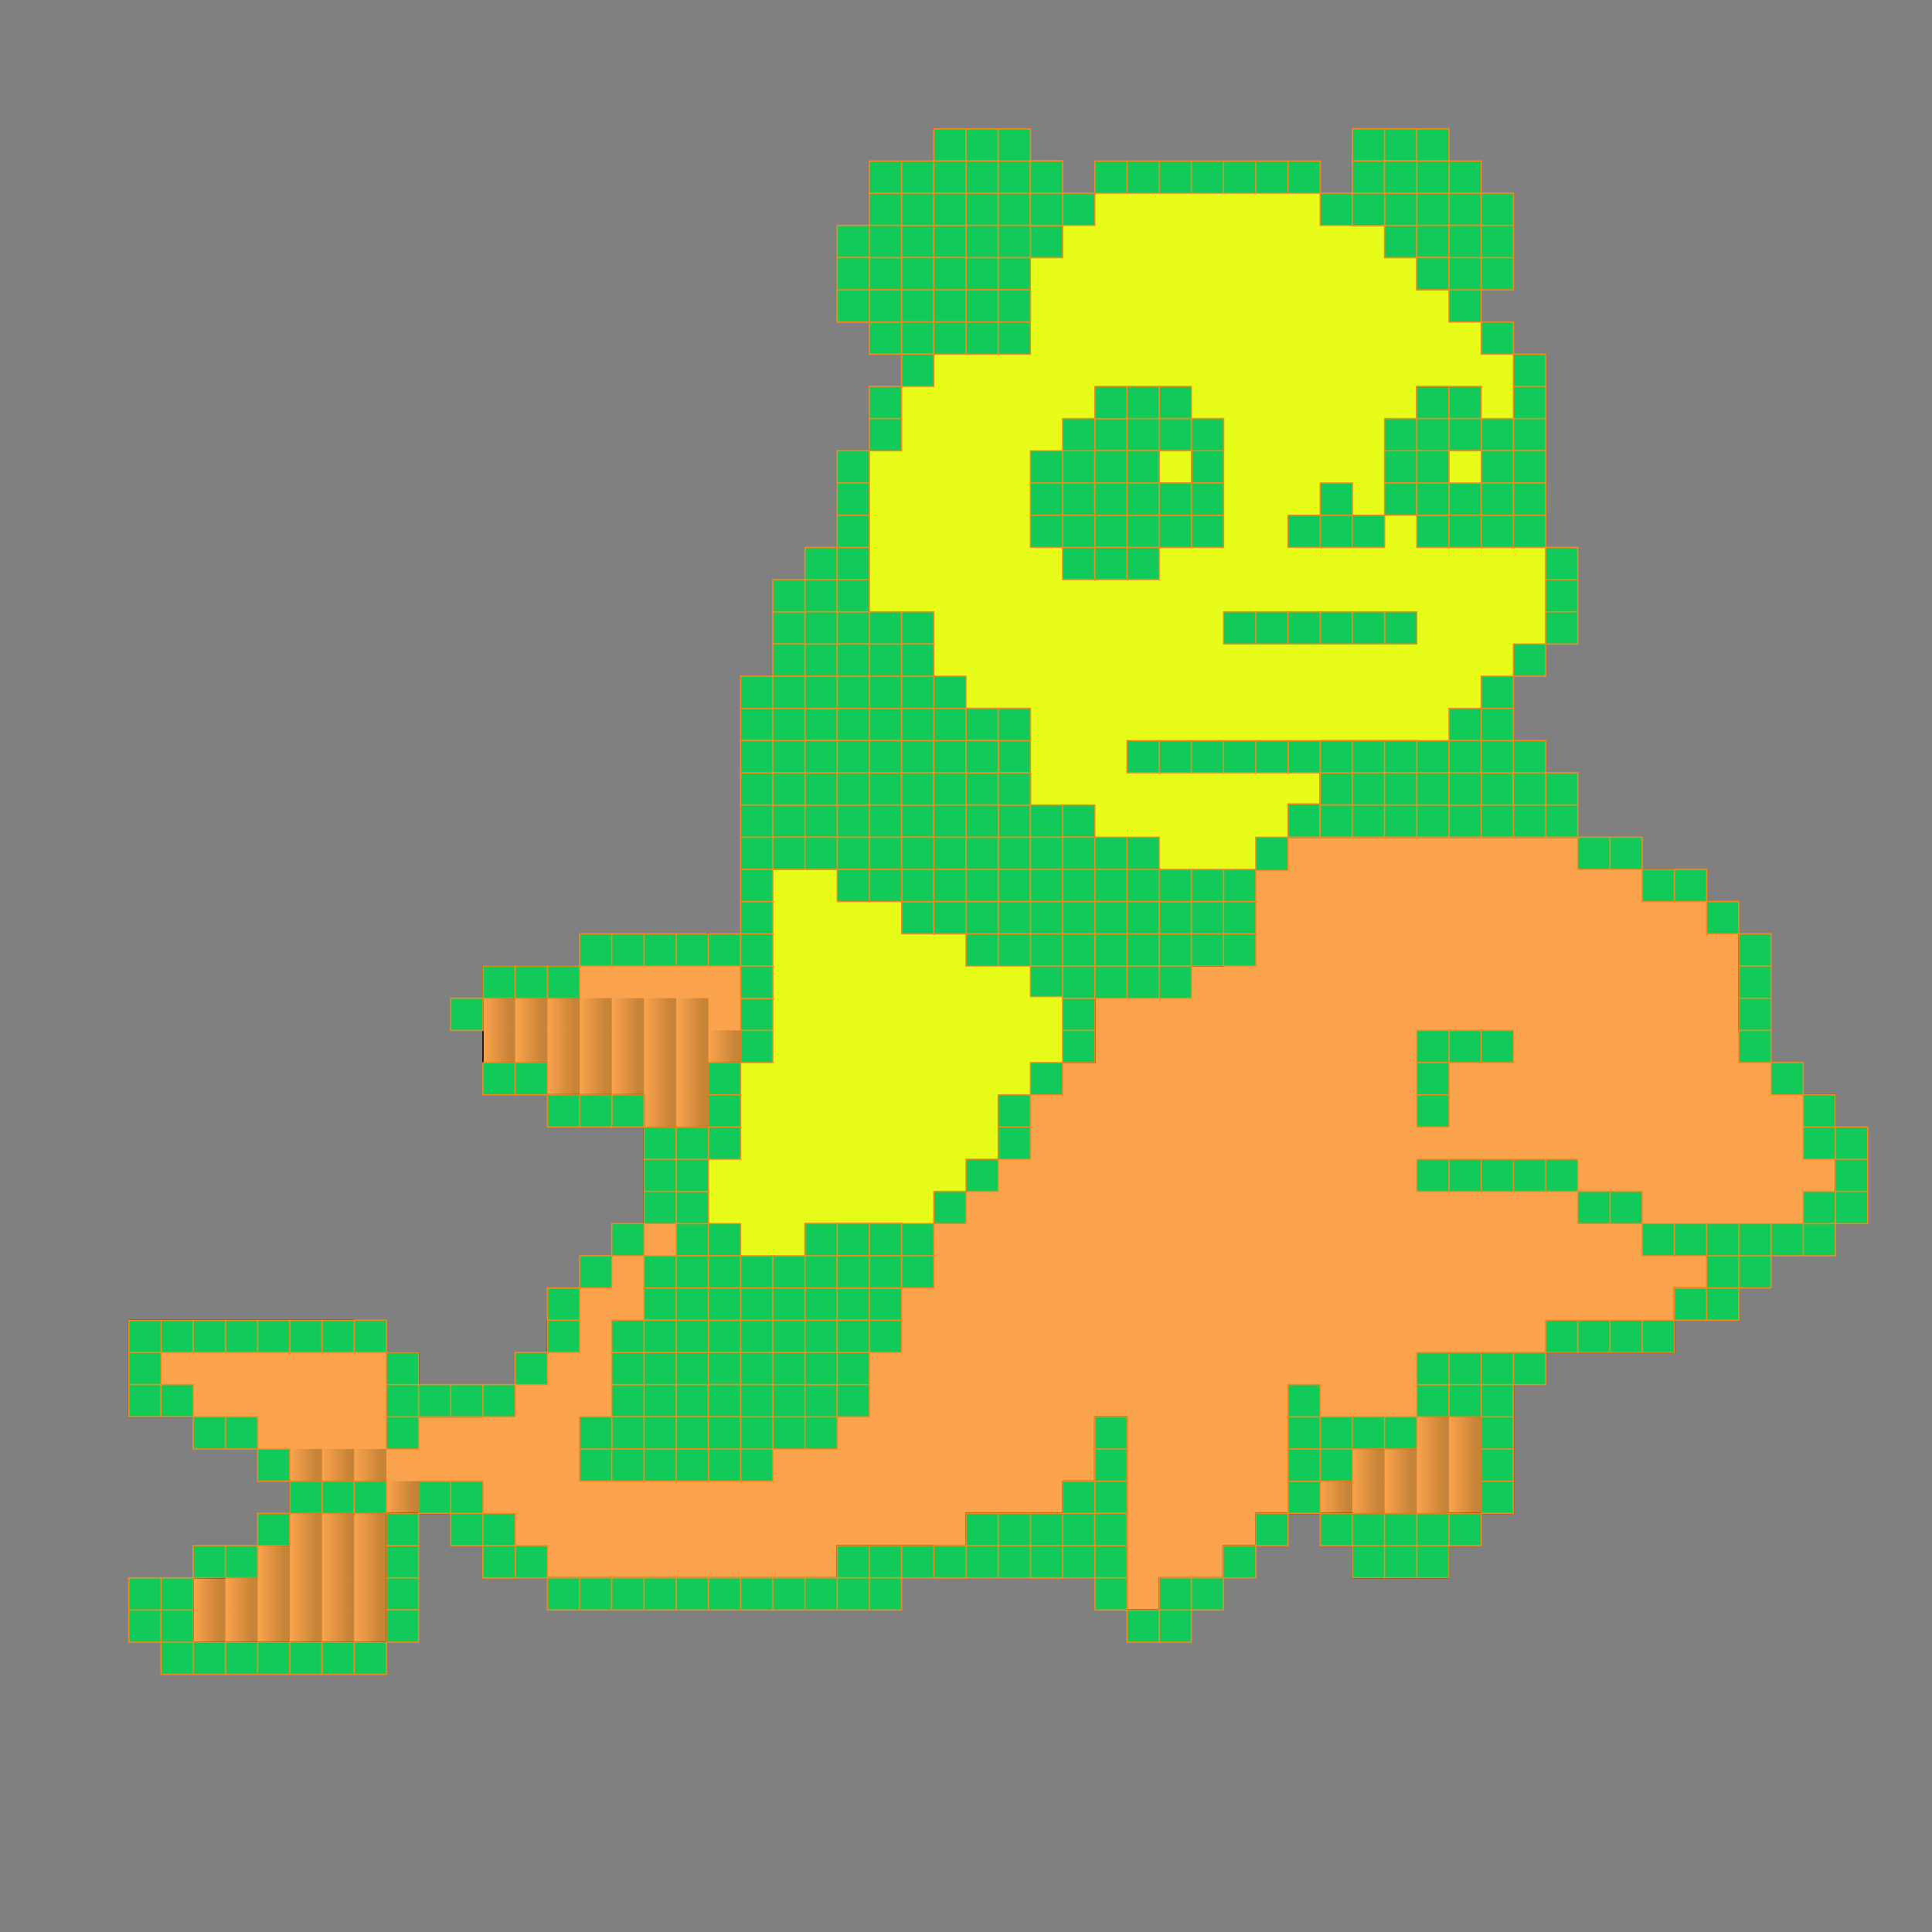 <svg xmlns="http://www.w3.org/2000/svg" xml:space="preserve" fill-rule="nonzero" stroke-linecap="round" stroke-linejoin="round" stroke-miterlimit="10" clip-rule="evenodd" version="1.1" viewBox="0 0 300 300"><rect x="0" y="0" width="300" height="300" fill="#808080" stroke="none"/><defs><linearGradient id="a" x1="110" x2="115" y1="162.5" y2="162.5" gradientUnits="userSpaceOnUse"><stop offset="0" stop-color="#5e430d" stop-opacity="0"/><stop offset=".837" stop-color="#5e430d" stop-opacity=".331"/></linearGradient><linearGradient id="b" x1="105" x2="110" y1="167.5" y2="167.5" gradientUnits="userSpaceOnUse"><stop offset="0" stop-color="#5e430d" stop-opacity="0"/><stop offset=".837" stop-color="#5e430d" stop-opacity=".331"/></linearGradient><linearGradient id="c" x1="105" x2="110" y1="162.5" y2="162.5" gradientUnits="userSpaceOnUse"><stop offset="0" stop-color="#5e430d" stop-opacity="0"/><stop offset=".837" stop-color="#5e430d" stop-opacity=".331"/></linearGradient><linearGradient id="d" x1="95" x2="100" y1="167.5" y2="167.5" gradientUnits="userSpaceOnUse"><stop offset="0" stop-color="#5e430d" stop-opacity="0"/><stop offset=".837" stop-color="#5e430d" stop-opacity=".331"/></linearGradient><linearGradient id="e" x1="95" x2="100" y1="162.5" y2="162.5" gradientUnits="userSpaceOnUse"><stop offset="0" stop-color="#5e430d" stop-opacity="0"/><stop offset=".837" stop-color="#5e430d" stop-opacity=".331"/></linearGradient><linearGradient id="f" x1="100" x2="105" y1="167.5" y2="167.5" gradientUnits="userSpaceOnUse"><stop offset="0" stop-color="#5e430d" stop-opacity="0"/><stop offset=".837" stop-color="#5e430d" stop-opacity=".331"/></linearGradient><linearGradient id="g" x1="100" x2="105" y1="162.5" y2="162.5" gradientUnits="userSpaceOnUse"><stop offset="0" stop-color="#5e430d" stop-opacity="0"/><stop offset=".837" stop-color="#5e430d" stop-opacity=".331"/></linearGradient><linearGradient id="h" x1="95" x2="100" y1="157.5" y2="157.5" gradientUnits="userSpaceOnUse"><stop offset="0" stop-color="#5e430d" stop-opacity="0"/><stop offset=".837" stop-color="#5e430d" stop-opacity=".331"/></linearGradient><linearGradient id="i" x1="220" x2="225" y1="222.5" y2="222.5" gradientUnits="userSpaceOnUse"><stop offset="0" stop-color="#5e430d" stop-opacity="0"/><stop offset=".837" stop-color="#5e430d" stop-opacity=".331"/></linearGradient><linearGradient id="j" x1="225" x2="230" y1="227.5" y2="227.5" gradientUnits="userSpaceOnUse"><stop offset="0" stop-color="#5e430d" stop-opacity="0"/><stop offset=".837" stop-color="#5e430d" stop-opacity=".331"/></linearGradient><linearGradient id="k" x1="220" x2="225" y1="232.5" y2="232.5" gradientUnits="userSpaceOnUse"><stop offset="0" stop-color="#5e430d" stop-opacity="0"/><stop offset=".837" stop-color="#5e430d" stop-opacity=".331"/></linearGradient><linearGradient id="l" x1="215" x2="220" y1="227.5" y2="227.5" gradientUnits="userSpaceOnUse"><stop offset="0" stop-color="#5e430d" stop-opacity="0"/><stop offset=".837" stop-color="#5e430d" stop-opacity=".331"/></linearGradient><linearGradient id="m" x1="220" x2="225" y1="227.5" y2="227.5" gradientUnits="userSpaceOnUse"><stop offset="0" stop-color="#5e430d" stop-opacity="0"/><stop offset=".837" stop-color="#5e430d" stop-opacity=".331"/></linearGradient><linearGradient id="n" x1="225" x2="230" y1="222.5" y2="222.5" gradientUnits="userSpaceOnUse"><stop offset="0" stop-color="#5e430d" stop-opacity="0"/><stop offset=".837" stop-color="#5e430d" stop-opacity=".331"/></linearGradient><linearGradient id="o" x1="215" x2="220" y1="232.5" y2="232.5" gradientUnits="userSpaceOnUse"><stop offset="0" stop-color="#5e430d" stop-opacity="0"/><stop offset=".837" stop-color="#5e430d" stop-opacity=".331"/></linearGradient><linearGradient id="p" x1="225" x2="230" y1="232.5" y2="232.5" gradientUnits="userSpaceOnUse"><stop offset="0" stop-color="#5e430d" stop-opacity="0"/><stop offset=".837" stop-color="#5e430d" stop-opacity=".331"/></linearGradient><linearGradient id="q" x1="40" x2="45" y1="252.5" y2="252.5" gradientUnits="userSpaceOnUse"><stop offset="0" stop-color="#5e430d" stop-opacity="0"/><stop offset=".837" stop-color="#5e430d" stop-opacity=".331"/></linearGradient><linearGradient id="r" x1="40" x2="45" y1="247.5" y2="247.5" gradientUnits="userSpaceOnUse"><stop offset="0" stop-color="#5e430d" stop-opacity="0"/><stop offset=".837" stop-color="#5e430d" stop-opacity=".331"/></linearGradient><linearGradient id="s" x1="55" x2="60" y1="252.5" y2="252.5" gradientUnits="userSpaceOnUse"><stop offset="0" stop-color="#5e430d" stop-opacity="0"/><stop offset=".837" stop-color="#5e430d" stop-opacity=".331"/></linearGradient><linearGradient id="t" x1="55" x2="60" y1="247.5" y2="247.5" gradientUnits="userSpaceOnUse"><stop offset="0" stop-color="#5e430d" stop-opacity="0"/><stop offset=".837" stop-color="#5e430d" stop-opacity=".331"/></linearGradient><linearGradient id="u" x1="55" x2="60" y1="242.5" y2="242.5" gradientUnits="userSpaceOnUse"><stop offset="0" stop-color="#5e430d" stop-opacity="0"/><stop offset=".837" stop-color="#5e430d" stop-opacity=".331"/></linearGradient><linearGradient id="v" x1="55" x2="60" y1="227.5" y2="227.5" gradientUnits="userSpaceOnUse"><stop offset="0" stop-color="#5e430d" stop-opacity="0"/><stop offset=".837" stop-color="#5e430d" stop-opacity=".331"/></linearGradient><linearGradient id="w" x1="55" x2="60" y1="237.5" y2="237.5" gradientUnits="userSpaceOnUse"><stop offset="0" stop-color="#5e430d" stop-opacity="0"/><stop offset=".837" stop-color="#5e430d" stop-opacity=".331"/></linearGradient><linearGradient id="x" x1="105" x2="110" y1="157.5" y2="157.5" gradientUnits="userSpaceOnUse"><stop offset="0" stop-color="#5e430d" stop-opacity="0"/><stop offset=".837" stop-color="#5e430d" stop-opacity=".331"/></linearGradient><linearGradient id="y" x1="105" x2="110" y1="172.5" y2="172.5" gradientUnits="userSpaceOnUse"><stop offset="0" stop-color="#5e430d" stop-opacity="0"/><stop offset=".837" stop-color="#5e430d" stop-opacity=".331"/></linearGradient><linearGradient id="z" x1="90" x2="95" y1="167.5" y2="167.5" gradientUnits="userSpaceOnUse"><stop offset="0" stop-color="#5e430d" stop-opacity="0"/><stop offset=".837" stop-color="#5e430d" stop-opacity=".331"/></linearGradient><linearGradient id="A" x1="90" x2="95" y1="162.5" y2="162.5" gradientUnits="userSpaceOnUse"><stop offset="0" stop-color="#5e430d" stop-opacity="0"/><stop offset=".837" stop-color="#5e430d" stop-opacity=".331"/></linearGradient><linearGradient id="B" x1="90" x2="95" y1="157.5" y2="157.5" gradientUnits="userSpaceOnUse"><stop offset="0" stop-color="#5e430d" stop-opacity="0"/><stop offset=".837" stop-color="#5e430d" stop-opacity=".331"/></linearGradient><linearGradient id="C" x1="30" x2="35" y1="252.5" y2="252.5" gradientUnits="userSpaceOnUse"><stop offset="0" stop-color="#5e430d" stop-opacity="0"/><stop offset=".837" stop-color="#5e430d" stop-opacity=".331"/></linearGradient><linearGradient id="D" x1="30" x2="35" y1="247.5" y2="247.5" gradientUnits="userSpaceOnUse"><stop offset="0" stop-color="#5e430d" stop-opacity="0"/><stop offset=".837" stop-color="#5e430d" stop-opacity=".331"/></linearGradient><linearGradient id="E" x1="45" x2="50" y1="252.5" y2="252.5" gradientUnits="userSpaceOnUse"><stop offset="0" stop-color="#5e430d" stop-opacity="0"/><stop offset=".837" stop-color="#5e430d" stop-opacity=".331"/></linearGradient><linearGradient id="F" x1="45" x2="50" y1="247.5" y2="247.5" gradientUnits="userSpaceOnUse"><stop offset="0" stop-color="#5e430d" stop-opacity="0"/><stop offset=".837" stop-color="#5e430d" stop-opacity=".331"/></linearGradient><linearGradient id="G" x1="45" x2="50" y1="242.5" y2="242.5" gradientUnits="userSpaceOnUse"><stop offset="0" stop-color="#5e430d" stop-opacity="0"/><stop offset=".837" stop-color="#5e430d" stop-opacity=".331"/></linearGradient><linearGradient id="H" x1="45" x2="50" y1="227.5" y2="227.5" gradientUnits="userSpaceOnUse"><stop offset="0" stop-color="#5e430d" stop-opacity="0"/><stop offset=".837" stop-color="#5e430d" stop-opacity=".331"/></linearGradient><linearGradient id="I" x1="45" x2="50" y1="237.5" y2="237.5" gradientUnits="userSpaceOnUse"><stop offset="0" stop-color="#5e430d" stop-opacity="0"/><stop offset=".837" stop-color="#5e430d" stop-opacity=".331"/></linearGradient><linearGradient id="J" x1="60" x2="65" y1="232.5" y2="232.5" gradientUnits="userSpaceOnUse"><stop offset="0" stop-color="#5e430d" stop-opacity="0"/><stop offset=".837" stop-color="#5e430d" stop-opacity=".331"/></linearGradient><linearGradient id="K" x1="210" x2="215" y1="227.5" y2="227.5" gradientUnits="userSpaceOnUse"><stop offset="0" stop-color="#5e430d" stop-opacity="0"/><stop offset=".837" stop-color="#5e430d" stop-opacity=".331"/></linearGradient><linearGradient id="L" x1="210" x2="215" y1="232.5" y2="232.5" gradientUnits="userSpaceOnUse"><stop offset="0" stop-color="#5e430d" stop-opacity="0"/><stop offset=".837" stop-color="#5e430d" stop-opacity=".331"/></linearGradient><linearGradient id="M" x1="205" x2="210" y1="232.5" y2="232.5" gradientUnits="userSpaceOnUse"><stop offset="0" stop-color="#5e430d" stop-opacity="0"/><stop offset=".837" stop-color="#5e430d" stop-opacity=".331"/></linearGradient><linearGradient id="N" x1="35" x2="40" y1="252.5" y2="252.5" gradientUnits="userSpaceOnUse"><stop offset="0" stop-color="#5e430d" stop-opacity="0"/><stop offset=".837" stop-color="#5e430d" stop-opacity=".331"/></linearGradient><linearGradient id="O" x1="35" x2="40" y1="247.5" y2="247.5" gradientUnits="userSpaceOnUse"><stop offset="0" stop-color="#5e430d" stop-opacity="0"/><stop offset=".837" stop-color="#5e430d" stop-opacity=".331"/></linearGradient><linearGradient id="P" x1="50" x2="55" y1="252.5" y2="252.5" gradientUnits="userSpaceOnUse"><stop offset="0" stop-color="#5e430d" stop-opacity="0"/><stop offset=".837" stop-color="#5e430d" stop-opacity=".331"/></linearGradient><linearGradient id="Q" x1="50" x2="55" y1="247.5" y2="247.5" gradientUnits="userSpaceOnUse"><stop offset="0" stop-color="#5e430d" stop-opacity="0"/><stop offset=".837" stop-color="#5e430d" stop-opacity=".331"/></linearGradient><linearGradient id="R" x1="50" x2="55" y1="242.5" y2="242.5" gradientUnits="userSpaceOnUse"><stop offset="0" stop-color="#5e430d" stop-opacity="0"/><stop offset=".837" stop-color="#5e430d" stop-opacity=".331"/></linearGradient><linearGradient id="S" x1="50" x2="55" y1="227.5" y2="227.5" gradientUnits="userSpaceOnUse"><stop offset="0" stop-color="#5e430d" stop-opacity="0"/><stop offset=".837" stop-color="#5e430d" stop-opacity=".331"/></linearGradient><linearGradient id="T" x1="50" x2="55" y1="237.5" y2="237.5" gradientUnits="userSpaceOnUse"><stop offset="0" stop-color="#5e430d" stop-opacity="0"/><stop offset=".837" stop-color="#5e430d" stop-opacity=".331"/></linearGradient><linearGradient id="U" x1="100" x2="105" y1="157.5" y2="157.5" gradientUnits="userSpaceOnUse"><stop offset="0" stop-color="#5e430d" stop-opacity="0"/><stop offset=".837" stop-color="#5e430d" stop-opacity=".331"/></linearGradient><linearGradient id="V" x1="100" x2="105" y1="172.5" y2="172.5" gradientUnits="userSpaceOnUse"><stop offset="0" stop-color="#5e430d" stop-opacity="0"/><stop offset=".837" stop-color="#5e430d" stop-opacity=".331"/></linearGradient><linearGradient id="W" x1="85" x2="90" y1="167.5" y2="167.5" gradientUnits="userSpaceOnUse"><stop offset="0" stop-color="#5e430d" stop-opacity="0"/><stop offset=".837" stop-color="#5e430d" stop-opacity=".331"/></linearGradient><linearGradient id="X" x1="85" x2="90" y1="162.5" y2="162.5" gradientUnits="userSpaceOnUse"><stop offset="0" stop-color="#5e430d" stop-opacity="0"/><stop offset=".837" stop-color="#5e430d" stop-opacity=".331"/></linearGradient><linearGradient id="Y" x1="80" x2="85" y1="162.5" y2="162.5" gradientUnits="userSpaceOnUse"><stop offset="0" stop-color="#5e430d" stop-opacity="0"/><stop offset=".837" stop-color="#5e430d" stop-opacity=".331"/></linearGradient><linearGradient id="Z" x1="80" x2="85" y1="157.5" y2="157.5" gradientUnits="userSpaceOnUse"><stop offset="0" stop-color="#5e430d" stop-opacity="0"/><stop offset=".837" stop-color="#5e430d" stop-opacity=".331"/></linearGradient><linearGradient id="aa" x1="75" x2="80" y1="162.5" y2="162.5" gradientUnits="userSpaceOnUse"><stop offset="0" stop-color="#5e430d" stop-opacity="0"/><stop offset=".837" stop-color="#5e430d" stop-opacity=".331"/></linearGradient><linearGradient id="ab" x1="75" x2="80" y1="157.5" y2="157.5" gradientUnits="userSpaceOnUse"><stop offset="0" stop-color="#5e430d" stop-opacity="0"/><stop offset=".837" stop-color="#5e430d" stop-opacity=".331"/></linearGradient><linearGradient id="ac" x1="85" x2="90" y1="157.5" y2="157.5" gradientUnits="userSpaceOnUse"><stop offset="0" stop-color="#5e430d" stop-opacity="0"/><stop offset=".837" stop-color="#5e430d" stop-opacity=".331"/></linearGradient><linearGradient id="ad" x1="40" x2="45" y1="242.5" y2="242.5" gradientUnits="userSpaceOnUse"><stop offset="0" stop-color="#5e430d" stop-opacity="0"/><stop offset=".837" stop-color="#5e430d" stop-opacity=".331"/></linearGradient></defs><path d="M110 245h20v-5h20v-5h15v-5h5v-10h5v30h5v-5h10v-5h5v-5h15v10h15v-10h10v-20l5-5h20v-10h10l5-5 10-5v-20h-5l-10-10v-15l-10-10h-5l-10-5h-45l-10 10v10h-20v15h-5l-10 10v5l-10 10h-20v5h-10l-5-5v-15l5-10 2.409-3.742L115 146.475 110 145l-20 5H75v15l10 5h15v20l-15 15v5l-10 10H65v-10h-5l-5-5H20v15h10l10 5 5 5v5l-10 10h-5v10h30v-20h10l15 10h25Z" fill="#fba34c" fill-rule="nonzero" stroke="#000" stroke-linecap="butt" stroke-linejoin="round" stroke-width=".191" opacity="1"/><path d="M110 205v-25l5-5v-10l5-30 15-65 5-10 30-30h35l10 5 15 10v10h10v30l5 15h-5l-15 15-20 10-30 30h-10v10l-10 10v5l-15 15-30 10Z" fill="#e7fd19" fill-rule="nonzero" opacity="1"/><g fill-rule="nonzero" stroke="#f5891d" stroke-linecap="butt" stroke-linejoin="round" stroke-width=".191"><path d="M145 25h5v5h-5v-5Zm-10 5h5v5h-5v-5Zm-15 65h5v5h-5v-5Zm5-5h5v5h-5v-5Zm-10 20h5v5h-5v-5Zm85 5h5v5h-5v-5Zm5 0h5v5h-5v-5Zm-60 0h5v5h-5v-5Zm-25 5h5v5h-5v-5Zm10 75h5v5h-5v-5Zm75-70h5v5h-5v-5Zm5 0h5v5h-5v-5Zm-60 0h5v5h-5v-5Zm-35-5h5v5h-5v-5Zm10 75h5v5h-5v-5Zm75-70.166h5V130h-5v-5.166ZM195 130h5v5.166h-5V130Zm-5 5h5v5.166h-5V135Z" fill="#11ca59" opacity="1"/><path d="M205 125h5v5h-5v-5Zm-60 0h5v5h-5v-5Zm-20-15h5v5h-5v-5Zm85 5h5v5h-5v-5Zm5 0h5v5h-5v-5Zm-60 0h5v5h-5v-5Zm-25 5h5v5h-5v-5Zm85 5h5v5h-5v-5Zm5 0h5v5h-5v-5Zm-95-5h5v5h-5v-5Zm10 75h5v5h-5v-5Zm75-70h5v5h-5v-5Z" fill="#11ca59" opacity="1"/><path d="M215 125h5v5h-5v-5Zm-60 0h5v5h-5v-5Zm-20-25h5v5h-5v-5Zm0 20h5v5h-5v-5Zm5-5h5v5h-5v-5Zm0-5h5v5h-5v-5Zm75-75h5v5h-5v-5Zm-5-10h5v5h-5v-5Zm10 10h5v5h-5v-5Zm0 5h5v5h-5v-5Zm-75-5h5v5h-5v-5Zm-10 5h5v5h-5v-5Zm-5 5h5v5h-5v-5Zm-10 60h5v5h-5v-5Zm30 5h5v5h-5v-5Zm-25 5h5v5h-5v-5Zm10 75h5v5h-5v-5Zm75-70h5v5h-5v-5Zm5 0h5v5h-5v-5Zm-60 0h5v5h-5v-5Zm-35-5h5v5h-5v-5Zm10 75h5v5h-5v-5Zm75-70h5v5h-5v-5Z" fill="#11ca59" opacity="1"/><path d="M210 120h5v5h-5v-5Zm-60 0h5v5h-5v-5Zm-25-20h5v5h-5v-5Zm-10 20h5v5h-5v-5Zm10 75h5v5h-5v-5Zm50-50h5v5h-5v-5Zm-5 0h5v5h-5v-5Zm35-20h5v5h-5v-5Zm-60 0h5v5h-5v-5Zm-25 5h5v5h-5v-5Zm25 10h5v5h-5v-5Zm-30-10h5v5h-5v-5Zm25 10h5v5h-5v-5Zm-15-20h5v5h-5v-5Zm10 75h5v5h-5v-5Zm75-70h5v5h-5v-5Zm5 0h5v5h-5v-5Zm-60 0h5v5h-5v-5Zm-25 5h5v5h-5v-5Zm25 10h5v5h-5v-5Zm-30-10h5v5h-5v-5Zm25 10h5v5h-5v-5Zm-15-30h5v5h-5v-5Zm0 20h5v5h-5v-5Zm5-5h5v5h-5v-5Zm0-5h5v5h-5v-5Zm-5-70h5v5h-5v-5Zm10-30h5v5h-5v-5Zm-10 5h5v5h-5v-5Zm-15 65h5v5h-5v-5Zm5-5h5v5h-5v-5Zm-10 20h5v5h-5v-5Zm30 5h5v5h-5v-5Zm-25 5h5v5h-5v-5Zm10 75h5v5h-5v-5Zm75-70h5v5h-5v-5Z" fill="#11ca59" opacity="1"/><path d="M210 120h5v5h-5v-5Zm-60 0h5v5h-5v-5Zm-35-5h5v5h-5v-5Zm10 75h5v5h-5v-5Zm80-70h5v5h-5v-5Zm-60 0h5v5h-5v-5Zm-20-15h5v5h-5v-5Zm30 5h5v5h-5v-5Zm-25 5h5v5h-5v-5Zm85 5h5v5h-5v-5Zm5 0h5v5h-5v-5Zm-95-5h5v5h-5v-5Zm10 75h5v5h-5v-5Z" fill="#11ca59" opacity="1"/><path d="M210 120h5v5h-5v-5Zm5 0h5v5h-5v-5Zm-60 0h5v5h-5v-5Zm-20-25h5v5h-5v-5Zm0 20h5v5h-5v-5Zm5-5h5v5h-5v-5Zm0-5h5v5h-5v-5Zm75-75h5v5h-5v-5Zm0 5h5v5h-5v-5Zm-5-15h5v5h-5v-5Zm0 10h5v5h-5v-5Zm10 0h5v5h-5v-5Zm0 5h5v5h-5v-5Zm-75-5h5v5h-5v-5Zm-10 5h5v5h-5v-5Zm-5 0h5v5h-5v-5Zm-10 65h5v5h-5v-5Zm5-5h5v5h-5v-5Zm-10 20h5v5h-5v-5Zm10 75h5v5h-5v-5Zm80-70h5v5h-5v-5Zm-60 0h5v5h-5v-5Zm-25 5h5v5h-5v-5Zm25 10h5v5h-5v-5Zm5-5h5v5h-5v-5Zm-35-5h5v5h-5v-5Zm25 10h5v5h-5v-5Zm5-5h5v5h-5v-5Zm-20-15h5v5h-5v-5Zm10 75h5v5h-5v-5Z" fill="#11ca59" opacity="1"/><path d="M210 120h5v5h-5v-5Zm5 0h5v5h-5v-5Zm-60 0h5v5h-5v-5Zm-25 5h5v5h-5v-5Zm25 10h5v5h-5v-5Zm-30-10h5v5h-5v-5Zm25 10h5v5h-5v-5Zm5-5h5v5h-5v-5Zm-20-25h5v5h-5v-5Zm0 20h5v5h-5v-5Zm80-30h5v5h-5v-5Zm-40 20h5v5h-5v-5Zm-35 5h5v5h-5v-5Zm0-5h5v5h-5v-5Zm-5-70h5v5h-5v-5Zm15-25h5v5h-5v-5Zm-10 5h5v5h-5v-5Zm-15 65h5v5h-5v-5Zm5-5h5v5h-5v-5Zm-10 20h5v5h-5v-5Zm30 5h5v5h-5v-5Zm-25 5h5v5h-5v-5Zm10 75h5v5h-5v-5Z" fill="#11ca59" opacity="1"/><path d="M210 120h5v5h-5v-5Zm5 0h5v5h-5v-5Zm-60 0h5v5h-5v-5Zm-35-5h5v5h-5v-5Zm10 75h5v5h-5v-5Zm75-70h5v5h-5v-5Z" fill="#11ca59" opacity="1"/><path d="M210 120h5v5h-5v-5Zm-60 0h5v5h-5v-5Zm-20-15h5v5h-5v-5Zm10-10h5v5h-5v-5Zm0 20h5v5h-5v-5Zm-30 30h5v5h-5v-5Zm-5 0h5v5h-5v-5Zm40-35h5v5h-5v-5Zm0-5h5v5h-5v-5Zm65-85h5v5h-5v-5Zm0 10h5v5h-5v-5Zm10 0h5v5h-5v-5Z" fill="#11ca59" opacity="1"/><path d="M220 30h5v5h-5v-5Zm5 0h5v5h-5v-5Zm-5 5h5v5h-5v-5Zm-5-15h5v5h-5v-5Zm-65 20h5v5h-5v-5Zm0-10h5v5h-5v-5Zm-10 5h5v5h-5v-5Zm-15 65h5v5h-5v-5Zm5-5h5v5h-5v-5Zm-10 20h5v5h-5v-5Zm10 75h5v5h-5v-5Zm75-70h5v5h-5v-5Zm-95 55h5v5h-5v-5Zm0-5h5v5h-5v-5Zm0-5h5v5h-5v-5Zm5-10h5v5h-5v-5Zm0 5h5v5h-5v-5Zm0 35h5v5h-5v-5Zm0 10h5v5h-5v-5Zm-5 5h5v5h-5v-5Zm0-5h5v5h-5v-5Z" fill="#11ca59" opacity="1"/><path d="M110 210h5v5h-5v-5Zm-5 0h5v5h-5v-5Zm0 5h5v5h-5v-5Zm5 0h5v5h-5v-5Z" fill="#11ca59" opacity="1"/><path d="M110 215h5v5h-5v-5Zm10-10h5v5h-5v-5Zm0 5h5v5h-5v-5Zm0 5h5v5h-5v-5Zm0 5h5v5h-5v-5Zm5 0h5v5h-5v-5Zm0-5h5v5h-5v-5Zm-10 0h5v5h-5v-5Zm0-5h5v5h-5v-5Zm0-10h5v5h-5v-5Z" fill="#11ca59" opacity="1"/><path d="M115 215h5v5h-5v-5Zm0 5h5v5h-5v-5Zm0 5h5v5h-5v-5Zm-5-5h5v5h-5v-5Z" fill="#11ca59" opacity="1"/><path d="M110 220h5v5h-5v-5Zm0-5h5v5h-5v-5Zm-5 5h5v5h-5v-5Zm-10 0h5v5h-5v-5Z" fill="#11ca59" opacity="1"/><path d="M110 220h5v5h-5v-5Zm0 5h5v5h-5v-5Zm-5 0h5v5h-5v-5Z" fill="#11ca59" opacity="1"/><path d="M105 225h5v5h-5v-5Zm-5 0h5v5h-5v-5Zm0-10h5v5h-5v-5Z" fill="#11ca59" opacity="1"/><path d="M100 215h5v5h-5v-5Zm25-15h5v5h-5v-5Zm-5 5h5v5h-5v-5Zm-20 5h5v5h-5v-5Zm-5 5h5v5h-5v-5Zm30-10h5v5h-5v-5Zm5 5h5v5h-5v-5Zm0-15h5v5h-5v-5Zm-5 15h5v5h-5v-5Zm5 5h5v5h-5v-5Zm15-30h5v5h-5v-5Zm-15 5h5v5h-5v-5Zm20-10h5v5h-5v-5Zm-25 15h5v5h-5v-5Zm-5 0h5v5h-5v-5Zm35-25h5v5h-5v-5Zm5-5h5v5h-5v-5Zm5-5h5v5h-5v-5Zm0-5h5v5h-5v-5Zm-10 20h5v5h-5v-5Zm-25 25h5v5h-5v-5Zm5-5h5v5h-5v-5Zm-15 5h5v5h-5v-5Zm5-10h5v5h-5v-5Z" fill="#11ca59" opacity="1"/><path d="M120 200h5v5h-5v-5Zm10 5h5v5h-5v-5Zm5-10h5v5h-5v-5Zm0 5h5v5h-5v-5Zm0 5h5v5h-5v-5Zm-60-55h5v5h-5v-5Zm-5 5h5v5h-5v-5Zm30-10h5v5h-5v-5Zm110-25h5v5h-5v-5Zm-60 0h5v5h-5v-5Zm-25 5h5v5h-5v-5Zm25 10h5v5h-5v-5Zm5-5h5v5h-5v-5Zm-35-5h5v5h-5v-5Zm25 10h5v5h-5v-5Zm15 0h5v5h-5v-5Zm-5 5h5v5h-5v-5Zm5 0h5v5h-5v-5Zm0 5h5v5h-5v-5Zm5 0h5v5h-5v-5Z" fill="#11ca59" opacity="1"/><path d="M165 145h5v5h-5v-5Zm-15-15h5v5h-5v-5Zm15-5h5v5h-5v-5Zm-35-10h5v5h-5v-5Zm85 5h5v5h-5v-5Zm5 0h5v5h-5v-5Zm-80-15h5v5h-5v-5Zm0 20h5v5h-5v-5Zm50-30h5v5h-5v-5Zm15 0h5v5h-5v-5Zm-10 0h5v5h-5v-5Zm-50 25h5v5h-5v-5Zm0-5h5v5h-5v-5Zm5-75h5v5h-5v-5Zm5 0h5v5h-5v-5Zm0 5h5v5h-5v-5Zm-5 5h5v5h-5v-5Z" fill="#11ca59" opacity="1"/><path d="M150 50h5v5h-5v-5Zm5-5h5v5h-5v-5Zm-5 0h5v5h-5v-5Zm5 5h5v5h-5v-5Zm5-15h5v5h-5v-5Z" fill="#11ca59" opacity="1"/><path d="M160 35h5v5h-5v-5Zm5-5h5v5h-5v-5Zm-25 15h5v5h-5v-5Zm10-20h5v5h-5v-5Zm-10 5h5v5h-5v-5Zm-15 65h5v5h-5v-5Zm5-5h5v5h-5v-5Zm-10 20h5v5h-5v-5Zm85 5h5v5h-5v-5Zm5 0h5v5h-5v-5Zm-30 30h5v5h-5v-5Zm-30-30h5v5h-5v-5Zm-25 5h5v5h-5v-5Zm10 75h5v5h-5v-5Zm75-70h5v5h-5v-5Zm5 0h5v5h-5v-5Zm-60 0h5v5h-5v-5Zm-35-5h5v5h-5v-5Zm10 75h5v5h-5v-5Zm75-70h5v5h-5v-5Z" fill="#11ca59" opacity="1"/><path d="M210 125h5v5h-5v-5Zm-60 0h5v5h-5v-5Zm-20-15h5v5h-5v-5Zm85 5h5v5h-5v-5Zm5 0h5v5h-5v-5Zm-80-15h5v5h-5v-5Zm0 20h5v5h-5v-5Zm70-25h5v5h-5v-5Zm-25-15h5v5h-5v-5Zm-70 55h5v5h-5v-5Zm30-20h5v5h-5v-5Zm0-5h5v5h-5v-5Zm65-85h5v5h-5v-5Zm5 5h5v5h-5v-5Zm5 5h5v5h-5v-5Zm5 0h5v5h-5v-5Z" fill="#11ca59" opacity="1"/><path d="M225 35h5v5h-5v-5Zm-5 5h5v5h-5v-5Z" fill="#11ca59" opacity="1"/><path d="M220 40h5v5h-5v-5Zm10-10h5v10h-5V30Z" fill="#11ca59" opacity="1"/><path d="M230 35h5v5h-5v-5Zm-5 0h5v5h-5v-5Zm5 5h5v5h-5v-5Zm-5 0h5v5h-5v-5Zm0 5h5v5h-5v-5Zm5 5h5v5h-5v-5Zm5 5h5v5h-5v-5Zm0 5h5v5h-5v-5Zm0 5h5v5h-5v-5Zm-15-5h5v5h-5v-5Z" fill="#11ca59" opacity="1"/><path d="M220 60h5v5h-5v-5Z" fill="#11ca59" opacity="1"/><path d="M220 60h5v5h-5v-5Z" fill="#11ca59" opacity="1"/><path d="M220 60h5v5h-5v-5Z" fill="#11ca59" opacity="1"/><path d="M220 60h5v5h-5v-5Zm-40 0h5v5h-5v-5Zm-10 5h5v5h-5v-5Zm15 0h5v5h-5v-5Z" fill="#11ca59" opacity="1"/><path d="M185 65h5v5h-5v-5Zm-5 0h5v5h-5v-5Zm5 5h5v5h-5v-5Zm-5 0h5v5h-5v-5Z" fill="#11ca59" opacity="1"/><path d="M180 70h5v5h-5v-5Zm5 5h5v5h-5v-5Zm-5 5h5v5h-5v-5Z" fill="#11ca59" opacity="1"/><path d="M180 80h5v5h-5v-5Zm-5 0h5v5h-5v-5Zm0 5h5v5h-5v-5Zm40-15h5v5h-5v-5Z" fill="#11ca59" opacity="1"/><path d="M215 70h5v5h-5v-5Zm-10 5h5v5h-5v-5Zm0 5h5v5h-5v-5Zm5 0h5v5h-5v-5Zm-10 0h5v5h-5v-5Zm15-15h5v5h-5v-5Zm-10-35h5v5h-5v-5Zm20 45h5v5h-5v-5Zm-5 5h5v5h-5v-5Zm5 0h5v5h-5v-5Zm-5-5h5v5h-5v-5Z" fill="#11ca59" opacity="1"/><path d="M220 75h5v5h-5v-5Zm-5 0h5v5h-5v-5Z" fill="#11ca59" opacity="1"/><path d="M220 75h5v5h-5v-5Z" fill="#11ca59" opacity="1"/><path d="M220 75h5v5h-5v-5Zm10-10h5v5h-5v-5Zm.431 5H240v5h-9.569v-5Zm0 5H240v5h-9.569v-5Z" fill="#11ca59" opacity="1"/><path d="M235 75h5v5h-5v-5Zm0 5h5v5h-5v-5Zm5 10h5v5h-5v-5Zm0-5h5v5h-5v-5Zm-10-10h5v5h-5v-5Zm0 5h5v5h-5v-5Zm10 15h5v5h-5v-5Zm-15-15h5v5h-5v-5Zm0-20h5v5h-5v-5Zm0 5h5v5h-5v-5Z" fill="#11ca59" opacity="1"/><path d="M225 65h5v5h-5v-5Zm-5 0h5v5h-5v-5Zm10 10h5v5h-5v-5Zm0-5h5v5h-5v-5Zm-10 0h5v5h-5v-5Zm-10-40h5v5h-5v-5Zm15-5h5v5h-5v-5Zm-5-5h5v5h-5v-5Zm-5 5h5v5h-5v-5Z" fill="#11ca59" opacity="1"/><path d="M215 25h5v5h-5v-5Z" fill="#11ca59" opacity="1"/><path d="M215 25h5v5h-5v-5Zm5 0h5v5h-5v-5Zm-70 10h5v5h-5v-5Zm-10 5h5v5h-5v-5Zm-10 0h5v5h-5v-5Zm0 5h5v5h-5v-5Zm-5 60h5v5h-5v-5Zm105 0h5v5h-5v-5Zm5-5h5v5h-5v-5Zm-10 10h5v5h-5v-5Zm-40 25h5v5h-5v-5Zm-30-25h5v5h-5v-5Zm-25 5h5v5h-5v-5Zm85 5h5v5h-5v-5Zm5 0h5v5h-5v-5Zm-95-5h5v5h-5v-5Zm10 75h5v5h-5v-5Zm75-70h5v5h-5v-5Zm-35 30h5v5h-5v-5Zm-5 0h5v5h-5v-5Zm10 0h5v5h-5v-5Z" fill="#11ca59" opacity="1"/><path d="M215 120h5v5h-5v-5Zm10 40h5v5h-5v-5Zm-20-35h5v5h-5v-5Zm40 5h5v5h-5v-5Zm5 0h5v5h-5v-5Zm10 5h5v5h-5v-5Zm5 5h5v5h-5v-5Zm5 5h5v5h-5v-5Zm0 10h5v5h-5v-5Zm0 5h5v5h-5v-5Zm5 5h5v5h-5v-5Zm5 5h5v5h-5v-5Zm5 5h5v5h-5v-5Zm0 5h5v5h-5v-5Zm0 5h5v5h-5v-5Zm-15 10h5v5h-5v-5Zm5-5h5v5h-5v-5Zm5 0h5v5h-5v-5Zm-15 5h5v5h-5v-5Zm0 5h5v5h-5v-5Zm-5 0h5v5h-5v-5Zm20-25h5v5h-5v-5Zm-10-25h5v5h-5v-5Zm-15-15h5v5h-5v-5Zm-90-60h5v5h-5v-5Zm5 0h5v5h-5v-5Zm-5-5h5v5h-5v-5Zm0-5h5v5h-5v-5Zm5-5h5v5h-5v-5Zm-40 40h5v5h-5v-5Zm-10 20h5v5h-5v-5Zm10 75h5v5h-5v-5Zm5 0h5v5h-5v-5Zm5-5h5v5h-5v-5Zm0 5h5v5h-5v-5Zm-30-5h5v5h-5v-5Zm-5-5h5v5h-5v-5Zm0 5h5v5h-5v-5Z" fill="#11ca59" opacity="1"/><path d="M105 185h5v5h-5v-5Zm5 10h5v5h-5v-5Zm-5 0h5v5h-5v-5Zm-5 0h5v5h-5v-5Zm5 5h5v5h-5v-5Zm5 0h5v5h-5v-5Z" fill="#11ca59" opacity="1"/><path d="M110 200h5v5h-5v-5Zm-10 0h5v5h-5v-5Zm0 5h5v5h-5v-5Zm-5 5h5v5h-5v-5Zm10-10h5v5h-5v-5Zm0 5h5v5h-5v-5Z" fill="#11ca59" opacity="1"/><path d="M100 205h5v5h-5v-5Zm-5 0h5v5h-5v-5Zm5 15h5v5h-5v-5Zm-5 5h5v5h-5v-5Zm-5 0h5v5h-5v-5Zm5-5h5v5h-5v-5Z" fill="#11ca59" opacity="1"/><path d="M95 225h5v5h-5v-5Zm-5-5h5v5h-5v-5Zm115-95h5v5h-5v-5Zm15 35h5v5h-5v-5Zm-55-10h5v5h-5v-5Zm65-25h5v5h-5v-5Zm0-5h5v5h-5v-5Zm-5 5h5v5h-5v-5Zm0-5h5v5h-5v-5Zm-5 0h5v5h-5v-5Zm5-5h5v5h-5v-5Zm-45 25h5v5h-5v-5Zm30-15h5v5h-5v-5Z" fill="#11ca59" opacity="1"/><path d="M225 120h5v5h-5v-5Zm10 0h5v5h-5v-5Zm5 0h5v5h-5v-5Z" fill="#11ca59" opacity="1"/><path d="M235 120h5v5h-5v-5Z" fill="#11ca59" opacity="1"/><path d="M235 120h5v5h-5v-5Zm-5-5h5v5h-5v-5Zm0 10h5v5h-5v-5Zm5 0h5v5h-5v-5Zm5 0h5v5h-5v-5Zm-5-10h5v5h-5v-5Zm-5-5h5v5h-5v-5Zm-80 15h5v5h-5v-5Zm0-10h5v5h-5v-5Zm-25 15h5v5h-5v-5Zm25 10h5v5h-5v-5Zm10 14.754h5V150h-5v4.754ZM150 145h5v5h-5v-5Zm5 0h5v5h-5v-5Zm-35-15h5v5h-5v-5Zm25 10h5v5h-5v-5Zm-15-20h5v5h-5v-5Zm85 5h5v5h-5v-5Zm5 45h5v5h-5v-5Zm10-10h5v5h-5v-5Zm-10 5h5v5h-5v-5ZM85 150h5v5h-5v-5Zm135-25h5v5h-5v-5Zm-45-65h5v5h-5v-5Zm-10 25h5v5h-5v-5Zm5-5h5v5h-5v-5Zm5-15h5v5h-5v-5Zm0 10h5v5h-5v-5Zm0-5h5v5h-5v-5Zm5-5h5v5h-5v-5Z" fill="#11ca59" opacity="1"/><path d="M225 70h5v5h-5v-5Zm-45 0h5v5h-5v-5Z" fill="#e7fd19" opacity="1"/><path d="M175 70h5v5h-5v-5Zm-5 15h5v5h-5v-5Zm-5-5h5v5h-5v-5Zm-5-5h5v5h-5v-5Zm0-5h5v5h-5v-5Zm10 0h5v5h-5v-5Zm0 5h5v5h-5v-5Zm10 0h5v5h-5v-5Zm-40 35h5v5h-5v-5Zm20-30h5v5h-5v-5Zm-45 70h5v5h-5v-5Z" fill="#11ca59" opacity="1"/><path d="M115 150h5v5h-5v-5Z" fill="#11ca59" opacity="1"/><path d="M115 150h5v5h-5v-5Zm-35 0h5v5h-5v-5Zm10-5h5v5h-5v-5Zm5 0h5v5h-5v-5Zm20 0h5v5h-5v-5Zm0-5h5v5h-5v-5Zm35-25h5v5h-5v-5Zm-10 15h5v5h-5v-5Zm55-15h5v5h-5v-5Zm-30 20h5v5h-5v-5Zm10 0h5v5h-5v-5Zm-10 5h5v5h-5v-5Zm15-5h5v5h-5v-5Zm-20-5h5v5h-5v-5Zm-15-5h5v5h-5v-5Zm55-30h5v5h-5v-5Zm-35 35h5v5h-5v-5Zm5 0h5v5h-5v-5Zm5 0h5v5h-5v-5Zm-15-5h5v5h-5v-5Zm-15-5h5v5h-5v-5Zm40-5h5v5h-5v-5Zm5 0h5v5h-5v-5Zm-55 20h5v5h-5v-5Zm45-20h5v5h-5v-5Zm-10 20h5v5h-5v-5Zm0 5h5v5h-5v-5Zm5 0h5v5h-5v-5Zm10 5h5v5h-5v-5Zm0-5h5v5h-5v-5Zm5 5h5v5h-5v-5Zm0-5h5v5h-5v-5Zm-60-5h5v5h-5v-5Zm10-85h5v5h-5v-5Zm15-30h5v5h-5v-5Zm-10 5h5v5h-5v-5Zm10 5h5v5h-5v-5Zm-10 5h5v5h-5v-5Zm0 10h5v5h-5v-5Zm-10 15h5v5h-5v-5Zm20-35h5v5h-5v-5Zm5 0h5v5h-5v-5Z" fill="#11ca59" opacity="1"/><path d="M160 25h5v5h-5v-5Z" fill="#11ca59" opacity="1"/><path d="M160 25h5v5h-5v-5Zm0 5h5v5h-5v-5Z" fill="#11ca59" opacity="1"/><path d="M160 30h5v5h-5v-5Zm10-5h5v5h-5v-5Zm5 0h5v5h-5v-5Zm10 0h5v5h-5v-5Zm5 0h5v5h-5v-5Zm5 0h5v5h-5v-5Zm5 0h5v5h-5v-5Zm-20 0h5v5h-5v-5Zm-35 5h5v5h-5v-5Zm10 5h5v5h-5v-5Zm-10 5h5v5h-5v-5Zm-15 40h5v5h-5v-5Zm0-5h5v5h-5v-5Zm0-5h5v5h-5v-5Zm15-20h5v5h-5v-5Zm-10 15h5v5h-5v-5Zm5-10h5v5h-5v-5Zm120 135h5v5h-5v-5Zm-10-5h5v5h-5v-5Zm5 5h5v5h-5v-5Zm-35 25h5v5h-5v-5Zm50-25h5v5h-5v-5Zm-45-10h5v5h-5v-5Zm55 5h5v5h-5v-5Zm-15 5h5v5h-5v-5Zm-50 30h5v5h-5v-5Zm-5 0h5v5h-5v-5Zm-10 10h5v5h-5v-5Zm5-10h5v5h-5v-5Zm0 5h5v5h-5v-5Zm-5-5h5v5h-5v-5Zm35-10h5v5h-5v-5Zm5-5h5v5h-5v-5Zm-35 30h5v5h-5v-5Zm5 0h5v5h-5v-5Zm0 5h5v5h-5v-5Zm-20 0h5v5h-5v-5Zm-20 5h5v5h-5v-5Zm0-25h5v5h-5v-5Zm0 5h5v5h-5v-5Zm0 15h5v5h-5v-5Z" fill="#11ca59" opacity="1"/><path d="M170 220h5v5h-5v-5ZM35 255h5v5h-5v-5Zm0-50h5v5h-5v-5Zm50 40h5v5h-5v-5Zm-10-10h5v5h-5v-5Zm-5 0h5v5h-5v-5Zm0-5h5v5h-5v-5Zm-5 0h5v5h-5v-5Zm-25 25h5v5h-5v-5Zm0-50h5v5h-5v-5Zm35-40h5v5h-5v-5Zm25 10h5v5h-5v-5Zm-75 30h5v5h-5v-5Zm-5 0h5v5h-5v-5Zm0 5h5v5h-5v-5Zm0 40h5v5h-5v-5Zm30-20h5v5h-5v-5Zm120-5h5v5h-5v-5Zm0 5h5v5h-5v-5Zm5 20h5v5h-5v-5ZM60 240h5v5h-5v-5Zm0 5h5v5h-5v-5Zm30 0h5v5h-5v-5Zm-10-5h5v5h-5v-5Zm-5 0h5v5h-5v-5Z" fill="#11ca59" opacity="1"/><path d="M75 240h5v5h-5v-5Zm-30 15h5v5h-5v-5Zm0-50h5v5h-5v-5Zm60-25h5v5h-5v-5Zm0-5h5v5h-5v-5Zm-25-10h5v5h-5v-5Zm15 5h5v5h-5v-5Zm-75 45h5v5h-5v-5Zm10 25h5v5h-5v-5Zm30 10h5v5h-5v-5Zm-30 5h5v5h-5v-5Zm0-50h5v5h-5v-5Zm-5 40h5v5h-5v-5Zm-5 0h5v5h-5v-5Zm25-15h5v5h-5v-5Zm-5 5h5v5h-5v-5Zm-5 5h5v5h-5v-5Zm130-10h5v5h-5v-5ZM25 255h5v5h-5v-5Zm0-5h5v5h-5v-5Zm80-5h5v5h-5v-5Zm5 0h5v5h-5v-5Zm-55 10h5v5h-5v-5Zm0-50h5v5h-5v-5Zm-20 15h5v5h-5v-5Zm145 25h5v5h-5v-5Zm0 5h5v5h-5v-5Zm-20-15h5v5h-5v-5Zm5 5h5v5h-5v-5Zm0-5h5v5h-5v-5Zm-5 5h5v5h-5v-5Z" fill="#11ca59" opacity="1"/><path d="M160 240h5v5h-5v-5Z" fill="#11ca59" opacity="1"/><path d="M160 240h5v5h-5v-5Zm-100-5h5v5h-5v-5Zm-5-5h5v5h-5v-5Zm40 15h5v5h-5v-5Z" fill="#11ca59" opacity="1"/><path d="M95 245h5v5h-5v-5Zm5 0h5v5h-5v-5Zm15 0h5v5h-5v-5Zm5 0h5v5h-5v-5Zm5 0h5v5h-5v-5Zm5-5h5v5h-5v-5Zm0 5h5v5h-5v-5Zm5-5h5v5h-5v-5Zm0 5h5v5h-5v-5Zm10-5h5v5h-5v-5Z" fill="#11ca59" opacity="1"/><path d="M145 240h5v5h-5v-5Zm5-5h5v5h-5v-5Zm0 5h5v5h-5v-5Zm5-5h5v5h-5v-5Zm0 5h5v5h-5v-5Zm-15 0h5v5h-5v-5Zm-90 15h5v5h-5v-5Zm0-50h5v5h-5v-5Zm35-35h5v5h-5v-5Zm5 0h5v5h-5v-5Zm10 10h5v5h-5v-5Zm0 5h5v5h-5v-5Zm-5 5h5v5h-5v-5Zm-5 5h5v5h-5v-5Zm-5 5h5v5h-5v-5Zm0 5h5v5h-5v-5Zm-5 5h5v5h-5v-5Zm-5 5h5v5h-5v-5Zm-5 0h5v5h-5v-5Zm-5 0h5v5h-5v-5Zm-5 5h5v5h-5v-5Zm0-5h5v5h-5v-5Zm0-5h5v5h-5v-5Zm-35 5h5v5h-5v-5Zm5 5h5v5h-5v-5Zm10 5h5v5h-5v-5Zm130 10h5v5h-5v-5Zm15 10h5v5h-5v-5Zm30-10h5v5h-5v-5Zm-20 0h5v5h-5v-5Zm25-25h5v5h-5v-5Zm5 0h5v5h-5v-5Zm5 0h5v5h-5v-5Zm-5 5h5v5h-5v-5Zm20-10h5v5h-5v-5Zm-20 30h5v5h-5v-5Zm-5 5h5v5h-5v-5Zm0-5h5v5h-5v-5Zm-5 5h5v5h-5v-5Zm15-10h5v5h-5v-5Zm0-5h5v5h-5v-5Zm0-5h5v5h-5v-5Zm0-5h5v5h-5v-5Zm-10-35h5v5h-5v-5Zm-20 35h5v5h-5v-5Zm0 10h5v5h-5v-5Zm30-45h5v5h-5v-5Zm5 0h5v5h-5v-5Zm5 0h5v5h-5v-5Zm5 5h5v5h-5v-5Zm10 20h5v5h-5v-5Zm-5 0h5v5h-5v-5Zm-95-85h5v5h-5v-5Z" fill="#11ca59" opacity="1"/></g><g fill-rule="nonzero" stroke="none"><path d="M110 160h5v5h-5v-5Z" fill="url(#a)" opacity="1"/><path d="M105 165h5v5h-5v-5Z" fill="url(#b)" opacity="1"/><path d="M105 160h5v5h-5v-5Z" fill="url(#c)" opacity="1"/><path d="M95 165h5v5h-5v-5Z" fill="url(#d)" opacity="1"/><path d="M95 160h5v5h-5v-5Z" fill="url(#e)" opacity="1"/><path d="M100 165h5v5h-5v-5Z" fill="url(#f)" opacity="1"/><path d="M100 160h5v5h-5v-5Z" fill="url(#g)" opacity="1"/><path d="M95 155h5v5h-5v-5Z" fill="url(#h)" opacity="1"/><path d="M220 220h5v5h-5v-5Z" fill="url(#i)" opacity="1"/><path d="M225 225h5v5h-5v-5Z" fill="url(#j)" opacity="1"/><path d="M220 230h5v5h-5v-5Z" fill="url(#k)" opacity="1"/><path d="M215 225h5v5h-5v-5Z" fill="url(#l)" opacity="1"/><path d="M220 225h5v5h-5v-5Z" fill="url(#m)" opacity="1"/><path d="M225 220h5v5h-5v-5Z" fill="url(#n)" opacity="1"/><path d="M215 230h5v5h-5v-5Z" fill="url(#o)" opacity="1"/><path d="M225 230h5v5h-5v-5Z" fill="url(#p)" opacity="1"/><path d="M40 250h5v5h-5v-5Z" fill="url(#q)" opacity="1"/><path d="M40 245h5v5h-5v-5Z" fill="url(#r)" opacity="1"/><path d="M55 250h5v5h-5v-5Z" fill="url(#s)" opacity="1"/><path d="M55 245h5v5h-5v-5Z" fill="url(#t)" opacity="1"/><path d="M55 240h5v5h-5v-5Z" fill="url(#u)" opacity="1"/><path d="M55 225h5v5h-5v-5Z" fill="url(#v)" opacity="1"/><path d="M55 235h5v5h-5v-5Z" fill="url(#w)" opacity="1"/><path d="M105 155h5v5h-5v-5Z" fill="url(#x)" opacity="1"/><path d="M105 170h5v5h-5v-5Z" fill="url(#y)" opacity="1"/><path d="M90 165h5v5h-5v-5Z" fill="url(#z)" opacity="1"/><path d="M90 160h5v5h-5v-5Z" fill="url(#A)" opacity="1"/><path d="M90 155h5v5h-5v-5Z" fill="url(#B)" opacity="1"/><path d="M30 250h5v5h-5v-5Z" fill="url(#C)" opacity="1"/><path d="M30 245h5v5h-5v-5Z" fill="url(#D)" opacity="1"/><path d="M45 250h5v5h-5v-5Z" fill="url(#E)" opacity="1"/><path d="M45 245h5v5h-5v-5Z" fill="url(#F)" opacity="1"/><path d="M45 240h5v5h-5v-5Z" fill="url(#G)" opacity="1"/><path d="M45 225h5v5h-5v-5Z" fill="url(#H)" opacity="1"/><path d="M45 235h5v5h-5v-5Z" fill="url(#I)" opacity="1"/><path d="M60 230h5v5h-5v-5Z" fill="url(#J)" opacity="1"/><path d="M210 225h5v5h-5v-5Z" fill="url(#K)" opacity="1"/><path d="M210 230h5v5h-5v-5Z" fill="url(#L)" opacity="1"/><path d="M205 230h5v5h-5v-5Z" fill="url(#M)" opacity="1"/><path d="M35 250h5v5h-5v-5Z" fill="url(#N)" opacity="1"/><path d="M35 245h5v5h-5v-5Z" fill="url(#O)" opacity="1"/><path d="M50 250h5v5h-5v-5Z" fill="url(#P)" opacity="1"/><path d="M50 245h5v5h-5v-5Z" fill="url(#Q)" opacity="1"/><path d="M50 240h5v5h-5v-5Z" fill="url(#R)" opacity="1"/><path d="M50 225h5v5h-5v-5Z" fill="url(#S)" opacity="1"/><path d="M50 235h5v5h-5v-5Z" fill="url(#T)" opacity="1"/><path d="M100 155h5v5h-5v-5Z" fill="url(#U)" opacity="1"/><path d="M100 170h5v5h-5v-5Z" fill="url(#V)" opacity="1"/><path d="M85 165h5v5h-5v-5Z" fill="url(#W)" opacity="1"/><path d="M85 160h5v5h-5v-5Z" fill="url(#X)" opacity="1"/><path d="M80 160h5v5h-5v-5Z" fill="url(#Y)" opacity="1"/><path d="M80 155h5v5h-5v-5Z" fill="url(#Z)" opacity="1"/><path d="M75 160h5v5h-5v-5Z" fill="url(#aa)" opacity="1"/><path d="M75 155h5v5h-5v-5Z" fill="url(#ab)" opacity="1"/><path d="M85 155h5v5h-5v-5Z" fill="url(#ac)" opacity="1"/><path d="M40 240h5v5h-5v-5Z" fill="url(#ad)" opacity="1"/></g></svg>
